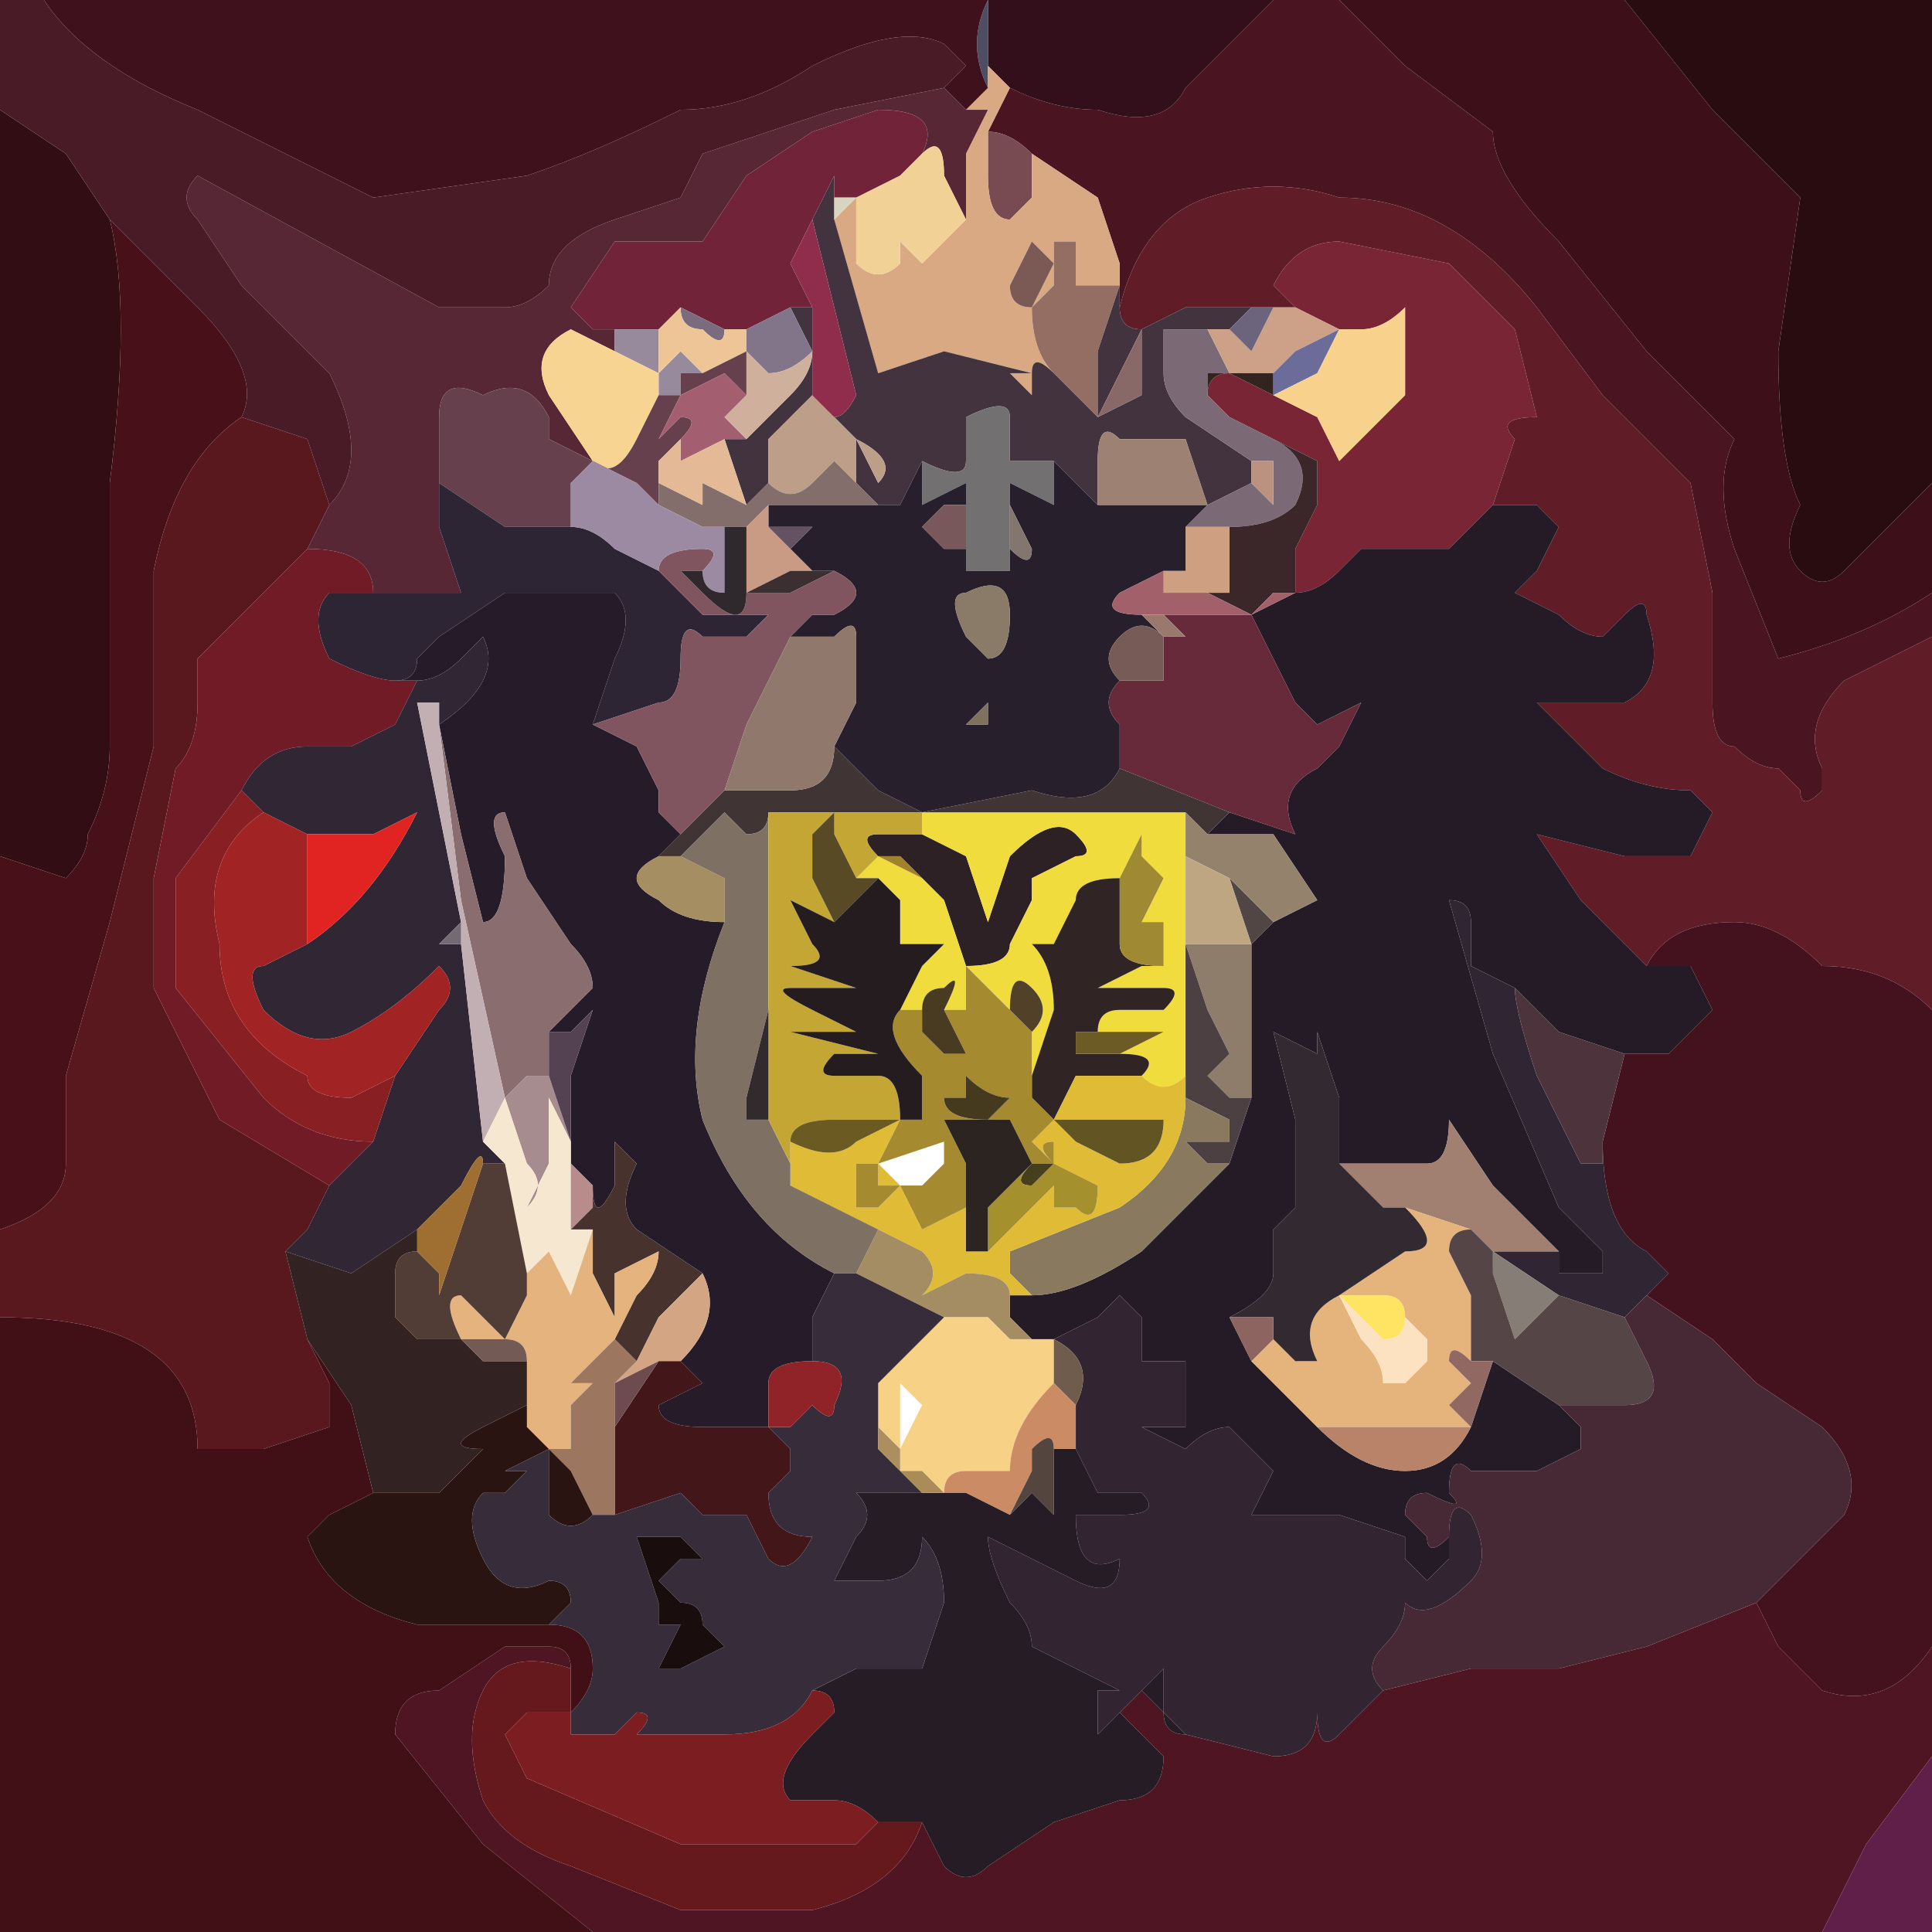 <?xml version="1.0" encoding="UTF-8" standalone="no"?>
<svg xmlns:xlink="http://www.w3.org/1999/xlink" height="4.4px" width="4.4px" xmlns="http://www.w3.org/2000/svg">
  <g transform="matrix(1.0, 0.0, 0.0, 1.0, 2.2, 2.2)">
    <path d="M2.2 -0.85 Q2.05 -0.75 1.85 -0.7 L1.75 -0.95 Q1.7 -1.1 1.75 -1.2 L1.65 -1.3 1.55 -1.4 1.35 -1.65 Q1.2 -1.8 1.2 -1.9 L1.0 -2.05 0.85 -2.2 1.5 -2.2 1.7 -1.95 1.9 -1.75 1.85 -1.4 Q1.85 -1.15 1.9 -1.05 1.85 -0.95 1.9 -0.9 1.95 -0.85 2.0 -0.9 L2.1 -1.0 2.2 -1.1 2.2 -0.85" fill="#3d0f19" fill-rule="evenodd" stroke="none"/>
    <path d="M0.85 -2.2 L1.0 -2.05 1.2 -1.9 Q1.2 -1.8 1.35 -1.65 L1.55 -1.4 1.65 -1.3 1.75 -1.2 Q1.7 -1.1 1.75 -0.95 L1.85 -0.7 Q2.05 -0.75 2.2 -0.85 L2.2 -0.75 2.0 -0.65 Q1.9 -0.55 1.95 -0.45 L1.95 -0.4 Q1.9 -0.35 1.9 -0.4 L1.85 -0.45 Q1.8 -0.45 1.75 -0.5 1.7 -0.5 1.7 -0.6 L1.7 -0.85 1.65 -1.1 1.45 -1.3 1.3 -1.5 Q1.1 -1.75 0.85 -1.75 0.7 -1.8 0.55 -1.75 0.4 -1.7 0.35 -1.5 L0.35 -1.6 0.3 -1.75 0.15 -1.85 Q0.1 -1.9 0.05 -1.9 L0.1 -2.0 Q0.2 -1.95 0.3 -1.95 0.45 -1.9 0.5 -2.0 L0.6 -2.1 0.7 -2.2 0.85 -2.2" fill="#4a1421" fill-rule="evenodd" stroke="none"/>
    <path d="M0.35 -1.5 Q0.4 -1.7 0.55 -1.75 0.7 -1.8 0.85 -1.75 1.1 -1.75 1.3 -1.5 L1.45 -1.3 1.65 -1.1 1.7 -0.85 1.7 -0.6 Q1.7 -0.5 1.75 -0.5 1.8 -0.45 1.85 -0.45 L1.9 -0.4 Q1.9 -0.35 1.95 -0.4 L1.95 -0.45 Q1.9 -0.55 2.0 -0.65 L2.2 -0.75 2.2 0.1 Q2.1 0.0 1.95 0.0 1.85 -0.1 1.75 -0.1 1.6 -0.1 1.55 0.0 L1.4 -0.15 1.3 -0.3 1.5 -0.25 1.65 -0.25 1.7 -0.35 1.65 -0.4 Q1.55 -0.4 1.45 -0.45 L1.3 -0.6 1.5 -0.6 Q1.6 -0.65 1.55 -0.8 1.55 -0.85 1.5 -0.8 L1.45 -0.75 Q1.4 -0.75 1.35 -0.8 L1.25 -0.85 1.3 -0.9 1.35 -1.0 1.3 -1.05 1.2 -1.05 1.25 -1.2 Q1.2 -1.25 1.3 -1.25 L1.25 -1.45 1.1 -1.6 0.85 -1.65 Q0.75 -1.65 0.7 -1.55 L0.75 -1.5 0.7 -1.5 0.65 -1.5 0.65 -1.5 0.5 -1.5 0.4 -1.45 Q0.35 -1.45 0.35 -1.5" fill="#601c27" fill-rule="evenodd" stroke="none"/>
    <path d="M0.75 -1.5 L0.7 -1.55 Q0.75 -1.65 0.85 -1.65 L1.1 -1.6 1.25 -1.45 1.3 -1.25 Q1.2 -1.25 1.25 -1.2 L1.2 -1.05 1.1 -0.95 0.9 -0.95 0.85 -0.9 Q0.8 -0.85 0.75 -0.85 0.75 -0.9 0.75 -0.95 L0.8 -1.05 0.8 -1.15 0.7 -1.2 0.6 -1.25 0.55 -1.3 Q0.55 -1.35 0.6 -1.35 0.7 -1.3 0.7 -1.3 L0.8 -1.25 0.85 -1.15 1.0 -1.3 1.0 -1.5 Q0.95 -1.45 0.9 -1.45 L0.85 -1.45 0.75 -1.5" fill="#792535" fill-rule="evenodd" stroke="none"/>
    <path d="M2.2 -1.1 L2.1 -1.0 2.0 -0.9 Q1.95 -0.85 1.9 -0.9 1.85 -0.95 1.9 -1.05 1.85 -1.15 1.85 -1.4 L1.9 -1.75 1.7 -1.95 1.5 -2.2 2.2 -2.2 2.2 -1.1" fill="#290c10" fill-rule="evenodd" stroke="none"/>
    <path d="M0.7 -2.2 L0.6 -2.1 0.5 -2.0 Q0.45 -1.9 0.3 -1.95 0.2 -1.95 0.1 -2.0 L0.05 -2.05 0.05 -2.2 0.7 -2.2" fill="#320f1b" fill-rule="evenodd" stroke="none"/>
    <path d="M0.05 -2.2 L0.05 -2.2 0.05 -2.05 0.05 -2.0 Q0.0 -2.1 0.05 -2.2" fill="#4d4e64" fill-rule="evenodd" stroke="none"/>
    <path d="M0.05 -1.9 Q0.1 -1.9 0.15 -1.85 L0.15 -1.75 0.1 -1.7 Q0.05 -1.7 0.05 -1.8 L0.05 -1.9" fill="#784b53" fill-rule="evenodd" stroke="none"/>
    <path d="M0.1 -2.0 L0.05 -1.9 0.05 -1.8 Q0.05 -1.7 0.1 -1.7 L0.15 -1.75 0.15 -1.85 0.3 -1.75 0.35 -1.6 0.35 -1.55 0.25 -1.55 0.25 -1.65 0.2 -1.65 0.2 -1.55 0.15 -1.5 Q0.15 -1.4 0.2 -1.35 0.15 -1.4 0.15 -1.35 L0.15 -1.3 0.1 -1.35 0.15 -1.35 -0.05 -1.4 -0.2 -1.35 -0.3 -1.7 -0.25 -1.75 -0.25 -1.6 Q-0.2 -1.55 -0.15 -1.6 L-0.15 -1.65 -0.1 -1.6 0.0 -1.7 0.0 -1.85 0.05 -1.95 0.0 -1.95 0.05 -2.0 0.05 -2.05 0.1 -2.0 M0.2 -1.6 L0.15 -1.65 0.1 -1.55 Q0.1 -1.5 0.15 -1.5 L0.2 -1.6" fill="#d9a984" fill-rule="evenodd" stroke="none"/>
    <path d="M0.0 -1.95 L0.05 -1.95 0.0 -1.85 0.0 -1.7 -0.05 -1.8 Q-0.05 -1.9 -0.1 -1.85 -0.05 -1.95 -0.2 -1.95 L-0.35 -1.9 -0.5 -1.8 -0.6 -1.65 -0.8 -1.65 -0.9 -1.5 -0.85 -1.45 -0.8 -1.45 -0.8 -1.4 -0.9 -1.45 Q-1.0 -1.4 -0.95 -1.3 L-0.85 -1.15 -0.95 -1.2 -0.95 -1.25 Q-1.0 -1.35 -1.1 -1.3 -1.2 -1.35 -1.2 -1.25 L-1.2 -1.1 -1.2 -1.0 -1.15 -0.85 -1.35 -0.85 Q-1.35 -0.95 -1.5 -0.95 L-1.45 -1.05 Q-1.35 -1.15 -1.45 -1.35 L-1.65 -1.55 -1.75 -1.7 Q-1.8 -1.75 -1.75 -1.8 L-1.2 -1.5 -1.05 -1.5 Q-1.0 -1.5 -0.95 -1.55 -0.95 -1.65 -0.8 -1.7 L-0.65 -1.75 -0.6 -1.85 -0.45 -1.9 -0.3 -1.95 -0.05 -2.0 0.0 -1.95" fill="#572735" fill-rule="evenodd" stroke="none"/>
    <path d="M0.05 -2.0 L0.0 -1.95 -0.05 -2.0 0.0 -2.05 -0.05 -2.1 Q-0.15 -2.15 -0.35 -2.05 -0.5 -1.95 -0.65 -1.95 -0.85 -1.85 -1.0 -1.8 L-1.35 -1.75 -1.75 -1.95 Q-2.0 -2.05 -2.1 -2.2 L0.05 -2.2 Q0.0 -2.1 0.05 -2.0" fill="#3e111c" fill-rule="evenodd" stroke="none"/>
    <path d="M0.2 -1.6 L0.15 -1.5 Q0.1 -1.5 0.1 -1.55 L0.15 -1.65 0.2 -1.6" fill="#7b5a56" fill-rule="evenodd" stroke="none"/>
    <path d="M0.2 -1.35 Q0.15 -1.4 0.15 -1.5 L0.2 -1.55 0.2 -1.65 0.25 -1.65 0.25 -1.55 0.35 -1.55 0.3 -1.4 0.3 -1.25 0.25 -1.3 0.2 -1.35 0.2 -1.35" fill="#956e63" fill-rule="evenodd" stroke="none"/>
    <path d="M0.35 -1.6 L0.35 -1.5 Q0.35 -1.45 0.4 -1.45 L0.5 -1.5 0.65 -1.5 0.6 -1.45 0.55 -1.45 0.45 -1.45 0.45 -1.35 Q0.45 -1.3 0.5 -1.25 L0.65 -1.15 0.65 -1.1 0.55 -1.05 0.5 -1.2 0.35 -1.2 Q0.3 -1.25 0.3 -1.15 L0.3 -1.05 0.25 -1.1 0.2 -1.15 0.1 -1.15 0.1 -1.25 Q0.1 -1.3 0.0 -1.25 L0.0 -1.15 Q0.0 -1.1 -0.1 -1.15 L-0.15 -1.05 -0.2 -1.05 -0.25 -1.1 -0.25 -1.2 -0.2 -1.1 Q-0.15 -1.15 -0.25 -1.2 L-0.3 -1.25 -0.35 -1.3 -0.45 -1.2 -0.45 -1.1 -0.5 -1.05 -0.55 -1.2 -0.5 -1.2 -0.4 -1.3 Q-0.35 -1.35 -0.35 -1.4 L-0.35 -1.3 Q-0.3 -1.2 -0.25 -1.3 L-0.3 -1.5 -0.35 -1.7 -0.3 -1.8 -0.3 -1.75 -0.3 -1.7 -0.2 -1.35 -0.05 -1.4 0.15 -1.35 0.1 -1.35 0.15 -1.3 0.15 -1.35 Q0.15 -1.4 0.2 -1.35 L0.2 -1.35 0.25 -1.3 0.3 -1.25 0.3 -1.4 0.35 -1.55 0.35 -1.6 M0.4 -1.45 L0.35 -1.35 0.3 -1.25 0.4 -1.3 0.4 -1.45 M-0.35 -1.4 L-0.4 -1.5 -0.35 -1.5 -0.35 -1.4" fill="#42333e" fill-rule="evenodd" stroke="none"/>
    <path d="M-0.1 -1.15 Q0.0 -1.1 0.0 -1.15 L0.0 -1.25 Q0.1 -1.3 0.1 -1.25 L0.1 -1.15 0.2 -1.15 0.2 -1.05 0.1 -1.1 0.1 -0.9 0.05 -0.9 0.0 -0.9 0.0 -0.95 0.0 -1.0 0.0 -1.1 -0.1 -1.05 -0.1 -1.15" fill="#737071" fill-rule="evenodd" stroke="none"/>
    <path d="M0.4 -1.45 L0.4 -1.3 0.3 -1.25 0.35 -1.35 0.4 -1.45" fill="#896968" fill-rule="evenodd" stroke="none"/>
    <path d="M0.55 -1.3 L0.6 -1.25 0.7 -1.2 Q0.8 -1.15 0.75 -1.05 0.7 -1.0 0.6 -1.0 L0.5 -1.0 0.55 -1.05 0.65 -1.1 0.7 -1.05 0.7 -1.15 0.65 -1.15 0.5 -1.25 Q0.45 -1.3 0.45 -1.35 L0.45 -1.45 0.55 -1.45 0.6 -1.35 0.55 -1.35 Q0.55 -1.3 0.55 -1.3" fill="#7b6a76" fill-rule="evenodd" stroke="none"/>
    <path d="M0.75 -1.5 L0.85 -1.45 0.75 -1.4 0.7 -1.35 0.7 -1.3 0.7 -1.35 0.6 -1.35 0.55 -1.45 0.6 -1.45 0.65 -1.4 0.7 -1.5 0.75 -1.5" fill="#cda187" fill-rule="evenodd" stroke="none"/>
    <path d="M0.6 -1.45 L0.65 -1.5 0.65 -1.5 0.7 -1.5 0.65 -1.4 0.6 -1.45" fill="#6c647c" fill-rule="evenodd" stroke="none"/>
    <path d="M0.7 -1.3 Q0.7 -1.3 0.6 -1.35 0.55 -1.35 0.55 -1.3 0.55 -1.3 0.55 -1.35 L0.6 -1.35 0.7 -1.35 0.7 -1.3" fill="#33241f" fill-rule="evenodd" stroke="none"/>
    <path d="M0.7 -1.3 L0.7 -1.35 0.75 -1.4 0.85 -1.45 0.8 -1.35 0.7 -1.3" fill="#6c6c9a" fill-rule="evenodd" stroke="none"/>
    <path d="M0.85 -1.45 L0.9 -1.45 Q0.95 -1.45 1.0 -1.5 L1.0 -1.3 0.85 -1.15 0.8 -1.25 0.7 -1.3 0.7 -1.35 0.7 -1.3 0.8 -1.35 0.85 -1.45" fill="#f8d18d" fill-rule="evenodd" stroke="none"/>
    <path d="M0.7 -1.2 L0.8 -1.15 0.8 -1.05 0.75 -0.95 Q0.75 -0.9 0.75 -0.85 L0.7 -0.85 0.65 -0.8 0.55 -0.85 0.45 -0.85 0.6 -0.85 0.6 -1.0 Q0.7 -1.0 0.75 -1.05 0.8 -1.15 0.7 -1.2" fill="#3b272a" fill-rule="evenodd" stroke="none"/>
    <path d="M0.65 -1.1 L0.65 -1.15 0.7 -1.15 0.7 -1.05 0.65 -1.1" fill="#bb927f" fill-rule="evenodd" stroke="none"/>
    <path d="M0.5 -1.0 L0.6 -1.0 0.6 -0.85 0.45 -0.85 0.45 -0.9 Q0.45 -0.9 0.5 -0.9 L0.5 -1.0" fill="#cf9f82" fill-rule="evenodd" stroke="none"/>
    <path d="M-0.1 -1.15 L-0.1 -1.05 0.0 -1.1 0.0 -1.0 0.0 -1.05 -0.05 -1.05 -0.1 -1.0 -0.05 -0.95 0.0 -0.95 0.0 -0.95 0.0 -0.9 0.05 -0.9 0.1 -0.9 0.1 -1.1 0.2 -1.05 0.2 -1.15 0.25 -1.1 0.3 -1.05 0.55 -1.05 0.5 -1.0 0.5 -0.9 Q0.45 -0.9 0.45 -0.9 L0.35 -0.85 Q0.3 -0.8 0.4 -0.8 L0.45 -0.75 0.5 -0.75 0.5 -0.75 0.45 -0.75 Q0.4 -0.8 0.35 -0.75 0.3 -0.7 0.35 -0.65 0.3 -0.6 0.35 -0.55 L0.35 -0.45 Q0.3 -0.35 0.15 -0.4 L-0.1 -0.35 -0.2 -0.4 -0.3 -0.5 -0.25 -0.6 -0.25 -0.75 Q-0.25 -0.8 -0.3 -0.75 L-0.4 -0.75 -0.35 -0.8 -0.3 -0.8 Q-0.2 -0.85 -0.3 -0.9 L-0.35 -0.9 -0.4 -0.95 -0.35 -1.0 -0.45 -1.0 -0.45 -1.05 -0.3 -1.05 -0.15 -1.05 -0.1 -1.15 M0.1 -0.95 Q0.15 -0.9 0.15 -0.95 L0.1 -1.05 0.1 -0.95 M0.1 -0.8 Q0.1 -0.9 0.0 -0.85 -0.05 -0.85 0.0 -0.75 L0.05 -0.7 Q0.1 -0.7 0.1 -0.8 M0.05 -0.6 L0.0 -0.55 0.05 -0.55 0.05 -0.6" fill="#271f2b" fill-rule="evenodd" stroke="none"/>
    <path d="M0.3 -1.05 L0.3 -1.15 Q0.3 -1.25 0.35 -1.2 L0.5 -1.2 0.55 -1.05 0.3 -1.05" fill="#9d8274" fill-rule="evenodd" stroke="none"/>
    <path d="M0.75 -0.85 Q0.8 -0.85 0.85 -0.9 L0.9 -0.95 1.1 -0.95 1.2 -1.05 1.3 -1.05 1.35 -1.0 1.3 -0.9 1.25 -0.85 1.35 -0.8 Q1.4 -0.75 1.45 -0.75 L1.5 -0.8 Q1.55 -0.85 1.55 -0.8 1.6 -0.65 1.5 -0.6 L1.3 -0.6 1.45 -0.45 Q1.55 -0.4 1.65 -0.4 L1.7 -0.35 1.65 -0.25 1.5 -0.25 1.3 -0.3 1.4 -0.15 1.55 0.0 1.65 0.0 1.7 0.1 1.6 0.2 1.5 0.2 1.35 0.15 1.25 0.05 1.15 0.0 1.15 -0.1 Q1.15 -0.15 1.1 -0.15 L1.2 0.2 1.35 0.55 1.45 0.65 1.45 0.7 1.35 0.7 1.35 0.65 1.2 0.5 1.1 0.35 Q1.1 0.45 1.05 0.45 L0.85 0.45 0.85 0.3 0.8 0.15 Q0.8 0.2 0.8 0.2 L0.7 0.15 0.75 0.35 0.75 0.55 0.7 0.6 0.7 0.7 Q0.7 0.75 0.6 0.8 L0.65 0.9 0.75 1.0 0.8 1.05 Q0.9 1.15 1.0 1.15 1.1 1.15 1.15 1.05 L1.2 0.9 1.35 1.0 1.4 1.05 1.4 1.1 1.3 1.15 1.25 1.15 1.15 1.15 Q1.1 1.1 1.1 1.2 1.15 1.25 1.05 1.2 1.0 1.2 1.0 1.25 L1.05 1.3 Q1.05 1.35 1.1 1.3 L1.1 1.35 1.05 1.4 1.0 1.35 Q1.0 1.35 1.0 1.3 L0.85 1.25 0.65 1.25 0.7 1.15 0.65 1.1 0.6 1.05 Q0.55 1.05 0.5 1.1 L0.4 1.05 0.5 1.05 Q0.5 1.0 0.5 0.9 L0.45 0.9 0.4 0.9 0.4 0.8 0.35 0.75 Q0.35 0.75 0.3 0.8 L0.2 0.85 0.15 0.85 0.1 0.8 0.1 0.75 0.15 0.75 Q0.25 0.75 0.4 0.65 L0.6 0.45 0.65 0.3 0.65 -0.05 0.7 -0.1 0.8 -0.15 0.7 -0.3 0.55 -0.3 0.6 -0.35 0.75 -0.3 Q0.7 -0.4 0.8 -0.45 L0.85 -0.5 0.9 -0.6 0.8 -0.55 0.75 -0.6 0.7 -0.7 0.65 -0.8 0.75 -0.85" fill="#241b27" fill-rule="evenodd" stroke="none"/>
    <path d="M0.65 -0.8 L0.7 -0.7 0.75 -0.6 0.8 -0.55 0.9 -0.6 0.85 -0.5 0.8 -0.45 Q0.7 -0.4 0.75 -0.3 L0.6 -0.35 0.35 -0.45 0.35 -0.55 Q0.3 -0.6 0.35 -0.65 L0.45 -0.65 0.45 -0.75 0.5 -0.75 0.5 -0.75 0.45 -0.8 0.4 -0.8 0.55 -0.8 0.65 -0.8" fill="#662a3b" fill-rule="evenodd" stroke="none"/>
    <path d="M0.45 -0.9 L0.45 -0.85 0.55 -0.85 0.65 -0.8 0.7 -0.85 0.75 -0.85 0.65 -0.8 0.55 -0.8 0.4 -0.8 Q0.3 -0.8 0.35 -0.85 L0.45 -0.9" fill="#a2606b" fill-rule="evenodd" stroke="none"/>
    <path d="M0.1 -0.95 L0.1 -1.05 0.15 -0.95 Q0.15 -0.9 0.1 -0.95" fill="#83766e" fill-rule="evenodd" stroke="none"/>
    <path d="M0.0 -1.0 L0.0 -0.95 0.0 -0.95 -0.05 -0.95 -0.1 -1.0 -0.05 -1.05 0.0 -1.05 0.0 -1.0" fill="#78585b" fill-rule="evenodd" stroke="none"/>
    <path d="M0.1 -0.8 Q0.1 -0.7 0.05 -0.7 L0.0 -0.75 Q-0.05 -0.85 0.0 -0.85 0.1 -0.9 0.1 -0.8" fill="#8a7b69" fill-rule="evenodd" stroke="none"/>
    <path d="M0.4 -0.8 L0.45 -0.8 0.5 -0.75 0.45 -0.75 0.4 -0.8" fill="#9a786e" fill-rule="evenodd" stroke="none"/>
    <path d="M0.35 -0.65 Q0.3 -0.7 0.35 -0.75 0.4 -0.8 0.45 -0.75 L0.45 -0.65 0.35 -0.65" fill="#765b56" fill-rule="evenodd" stroke="none"/>
    <path d="M0.05 -0.6 L0.05 -0.55 0.0 -0.55 0.05 -0.6" fill="#80715f" fill-rule="evenodd" stroke="none"/>
    <path d="M-0.1 -0.3 L0.0 -0.25 0.05 -0.1 0.1 -0.25 Q0.2 -0.35 0.25 -0.3 0.3 -0.25 0.25 -0.25 L0.15 -0.2 0.15 -0.15 0.1 -0.05 Q0.1 0.0 0.0 0.0 L-0.05 -0.15 -0.1 -0.2 -0.15 -0.25 -0.2 -0.25 Q-0.25 -0.3 -0.2 -0.3 L-0.1 -0.3 M-0.2 -0.25 L-0.2 -0.25" fill="#2e2125" fill-rule="evenodd" stroke="none"/>
    <path d="M0.35 -0.2 Q0.25 -0.2 0.25 -0.15 L0.2 -0.05 0.15 -0.05 0.15 -0.05 Q0.2 0.0 0.2 0.1 L0.15 0.25 Q0.15 0.2 0.15 0.15 0.2 0.1 0.15 0.05 0.1 0.0 0.1 0.1 L0.05 0.05 0.0 0.0 0.0 0.1 -0.05 0.1 Q0.0 0.0 -0.05 0.05 -0.1 0.05 -0.1 0.1 L-0.15 0.1 -0.1 0.0 -0.05 -0.05 -0.15 -0.05 -0.15 -0.15 -0.2 -0.2 -0.25 -0.2 -0.2 -0.25 -0.2 -0.25 -0.1 -0.2 -0.05 -0.15 0.0 0.0 Q0.1 0.0 0.1 -0.05 L0.15 -0.15 0.15 -0.2 0.25 -0.25 Q0.3 -0.25 0.25 -0.3 0.2 -0.35 0.1 -0.25 L0.05 -0.1 0.0 -0.25 -0.1 -0.3 -0.1 -0.35 0.2 -0.35 0.5 -0.35 0.5 -0.25 0.5 -0.05 0.5 0.15 0.5 0.2 0.5 0.25 Q0.45 0.3 0.4 0.25 0.45 0.2 0.35 0.2 L0.25 0.2 0.35 0.2 0.45 0.15 0.3 0.15 Q0.3 0.1 0.35 0.1 L0.45 0.1 Q0.5 0.05 0.45 0.05 L0.3 0.05 0.4 0.0 0.45 0.0 0.45 -0.1 0.4 -0.1 0.45 -0.2 0.4 -0.25 0.4 -0.3 0.35 -0.2" fill="#f1dc3d" fill-rule="evenodd" stroke="none"/>
    <path d="M0.15 0.25 L0.2 0.1 Q0.2 0.0 0.15 -0.05 L0.15 -0.05 0.2 -0.05 0.25 -0.15 Q0.25 -0.2 0.35 -0.2 L0.35 -0.05 Q0.35 0.0 0.45 0.0 L0.4 0.0 0.3 0.05 0.45 0.05 Q0.5 0.05 0.45 0.1 L0.35 0.1 Q0.3 0.1 0.3 0.15 L0.25 0.15 0.25 0.2 0.35 0.2 Q0.45 0.2 0.4 0.25 L0.25 0.25 0.2 0.35 0.15 0.3 0.15 0.25" fill="#312425" fill-rule="evenodd" stroke="none"/>
    <path d="M0.45 0.0 Q0.35 0.0 0.35 -0.05 L0.35 -0.2 0.4 -0.3 0.4 -0.25 0.45 -0.2 0.4 -0.1 0.45 -0.1 0.45 0.0" fill="#9f8932" fill-rule="evenodd" stroke="none"/>
    <path d="M0.6 -0.35 L0.55 -0.3 0.5 -0.35 0.2 -0.35 -0.1 -0.35 0.15 -0.4 Q0.3 -0.35 0.35 -0.45 L0.6 -0.35 M-0.3 -0.5 L-0.2 -0.4 -0.1 -0.35 -0.3 -0.35 -0.45 -0.35 Q-0.45 -0.3 -0.5 -0.3 L-0.55 -0.35 -0.65 -0.25 -0.7 -0.25 -0.65 -0.3 -0.55 -0.4 -0.4 -0.4 Q-0.3 -0.4 -0.3 -0.5" fill="#403435" fill-rule="evenodd" stroke="none"/>
    <path d="M0.7 -0.1 L0.65 -0.05 0.6 -0.2 0.65 -0.15 Q0.7 -0.1 0.7 -0.1 M0.65 -0.05 L0.65 -0.05" fill="#524645" fill-rule="evenodd" stroke="none"/>
    <path d="M0.65 -0.05 L0.65 0.3 0.6 0.3 0.55 0.25 0.6 0.2 0.55 0.1 0.5 -0.05 0.6 -0.05 Q0.65 -0.05 0.65 -0.05 L0.65 -0.05" fill="#8e7d6a" fill-rule="evenodd" stroke="none"/>
    <path d="M0.55 -0.3 L0.7 -0.3 0.8 -0.15 0.7 -0.1 Q0.7 -0.1 0.65 -0.15 L0.6 -0.2 0.5 -0.25 0.5 -0.35 0.55 -0.3" fill="#94826c" fill-rule="evenodd" stroke="none"/>
    <path d="M0.5 -0.25 L0.6 -0.2 0.65 -0.05 Q0.65 -0.05 0.6 -0.05 L0.5 -0.05 0.5 -0.25 M0.5 -0.05 L0.5 -0.05" fill="#bda681" fill-rule="evenodd" stroke="none"/>
    <path d="M0.65 0.3 L0.6 0.45 0.55 0.45 0.5 0.4 0.55 0.4 0.6 0.4 0.6 0.35 0.5 0.3 0.5 0.15 0.5 -0.05 0.5 -0.05 0.55 0.1 0.6 0.2 0.55 0.25 0.6 0.3 0.65 0.3" fill="#4c4043" fill-rule="evenodd" stroke="none"/>
    <path d="M1.35 0.65 L1.35 0.7 1.45 0.7 1.45 0.65 1.35 0.55 1.2 0.2 1.1 -0.15 Q1.15 -0.15 1.15 -0.1 L1.15 0.0 1.25 0.05 Q1.25 0.1 1.3 0.25 L1.4 0.45 1.45 0.45 1.45 0.4 Q1.45 0.6 1.55 0.65 L1.6 0.7 1.55 0.75 1.5 0.8 1.35 0.75 1.2 0.65 1.35 0.65" fill="#302633" fill-rule="evenodd" stroke="none"/>
    <path d="M1.55 0.0 Q1.6 -0.1 1.75 -0.1 1.85 -0.1 1.95 0.0 2.1 0.0 2.2 0.1 L2.2 1.55 Q2.1 1.7 1.95 1.65 L1.85 1.55 1.8 1.45 2.0 1.25 Q2.05 1.15 1.95 1.05 L1.8 0.95 1.7 0.85 1.55 0.75 1.6 0.7 1.55 0.65 Q1.45 0.6 1.45 0.4 L1.5 0.2 1.6 0.2 1.7 0.1 1.65 0.0 1.55 0.0" fill="#43121e" fill-rule="evenodd" stroke="none"/>
    <path d="M2.2 1.8 L2.05 2.0 1.95 2.2 -0.85 2.2 -1.1 2.0 -1.3 1.75 Q-1.3 1.65 -1.2 1.65 L-1.05 1.55 -0.95 1.55 Q-0.9 1.55 -0.9 1.6 -1.05 1.55 -1.1 1.65 -1.15 1.75 -1.1 1.9 -1.05 2.0 -0.9 2.05 L-0.65 2.15 -0.35 2.15 Q-0.15 2.1 -0.1 1.95 L-0.05 2.05 Q0.0 2.1 0.05 2.05 L0.2 1.95 0.35 1.9 Q0.45 1.9 0.45 1.8 L0.35 1.7 0.4 1.65 0.45 1.7 Q0.45 1.75 0.5 1.75 L0.7 1.8 Q0.8 1.8 0.8 1.7 0.8 1.8 0.85 1.75 L0.95 1.65 1.15 1.6 1.35 1.6 1.55 1.55 1.8 1.45 1.85 1.55 1.95 1.65 Q2.1 1.7 2.2 1.55 L2.2 1.8" fill="#501523" fill-rule="evenodd" stroke="none"/>
    <path d="M1.95 2.2 L2.05 2.0 2.2 1.8 2.2 2.2 1.95 2.2" fill="#601f49" fill-rule="evenodd" stroke="none"/>
    <path d="M1.25 0.05 L1.35 0.15 1.5 0.2 1.45 0.4 1.45 0.45 1.4 0.45 1.3 0.25 Q1.25 0.1 1.25 0.05" fill="#4d333c" fill-rule="evenodd" stroke="none"/>
    <path d="M0.85 0.45 L1.05 0.45 Q1.1 0.45 1.1 0.35 L1.2 0.5 1.35 0.65 1.2 0.65 1.15 0.6 1.0 0.55 0.95 0.55 0.85 0.45" fill="#a28071" fill-rule="evenodd" stroke="none"/>
    <path d="M0.8 1.05 L0.75 1.0 0.65 0.9 0.7 0.85 0.75 0.9 0.8 0.9 Q0.75 0.8 0.85 0.75 L0.9 0.85 Q0.95 0.9 0.95 0.95 L1.0 0.95 1.05 0.9 1.05 0.85 1.0 0.8 Q1.0 0.75 0.95 0.75 L0.85 0.75 1.0 0.65 Q1.1 0.65 1.0 0.55 L1.15 0.6 Q1.1 0.6 1.1 0.65 L1.15 0.75 1.15 0.9 Q1.1 0.85 1.1 0.9 L1.15 0.95 1.1 1.0 1.15 1.05 1.0 1.05 0.8 1.05" fill="#e5b37c" fill-rule="evenodd" stroke="none"/>
    <path d="M1.35 0.75 L1.3 0.8 1.25 0.85 1.2 0.7 1.2 0.65 1.35 0.75" fill="#867e76" fill-rule="evenodd" stroke="none"/>
    <path d="M1.35 1.0 L1.2 0.9 1.15 0.9 1.15 0.75 1.1 0.65 Q1.1 0.6 1.15 0.6 L1.2 0.65 1.2 0.7 1.25 0.85 1.3 0.8 1.35 0.75 1.5 0.8 1.55 0.9 Q1.6 1.0 1.5 1.0 L1.45 1.0 1.35 1.0" fill="#554547" fill-rule="evenodd" stroke="none"/>
    <path d="M1.0 0.8 L1.05 0.85 1.05 0.9 1.0 0.95 0.95 0.95 Q0.95 0.9 0.9 0.85 L0.85 0.75 0.95 0.85 Q1.0 0.85 1.0 0.8" fill="#fde2c1" fill-rule="evenodd" stroke="none"/>
    <path d="M1.2 0.9 L1.15 1.05 1.1 1.0 1.15 0.95 1.1 0.9 Q1.1 0.85 1.15 0.9 L1.2 0.9" fill="#916962" fill-rule="evenodd" stroke="none"/>
    <path d="M1.1 1.3 Q1.05 1.35 1.05 1.3 L1.0 1.25 Q1.0 1.2 1.05 1.2 1.15 1.25 1.1 1.2 1.1 1.1 1.15 1.15 L1.25 1.15 1.3 1.15 1.4 1.1 1.4 1.05 1.35 1.0 1.45 1.0 1.5 1.0 Q1.6 1.0 1.55 0.9 L1.5 0.8 1.55 0.75 1.7 0.85 1.8 0.95 1.95 1.05 Q2.05 1.15 2.0 1.25 L1.8 1.45 1.55 1.55 1.35 1.6 1.15 1.6 0.95 1.65 Q0.9 1.6 0.95 1.55 1.0 1.5 1.0 1.45 1.05 1.5 1.15 1.4 1.2 1.35 1.15 1.25 1.1 1.2 1.1 1.3" fill="#472835" fill-rule="evenodd" stroke="none"/>
    <path d="M0.6 0.8 Q0.7 0.75 0.7 0.7 L0.7 0.6 0.75 0.55 0.75 0.35 0.7 0.15 0.8 0.2 Q0.8 0.2 0.8 0.15 L0.85 0.3 0.85 0.45 0.95 0.55 1.0 0.55 Q1.1 0.65 1.0 0.65 L0.85 0.75 Q0.75 0.8 0.8 0.9 L0.75 0.9 0.7 0.85 0.7 0.8 0.6 0.8" fill="#322931" fill-rule="evenodd" stroke="none"/>
    <path d="M0.6 0.45 L0.4 0.65 Q0.25 0.75 0.15 0.75 L0.1 0.7 0.1 0.65 0.35 0.55 Q0.5 0.45 0.5 0.3 L0.6 0.35 0.6 0.4 0.55 0.4 0.5 0.4 0.55 0.45 0.6 0.45" fill="#89795e" fill-rule="evenodd" stroke="none"/>
    <path d="M0.25 0.2 L0.25 0.15 0.3 0.15 0.45 0.15 0.35 0.2 0.25 0.2" fill="#6d5b26" fill-rule="evenodd" stroke="none"/>
    <path d="M0.15 0.75 L0.1 0.75 Q0.1 0.7 0.0 0.7 L-0.1 0.75 Q-0.05 0.7 -0.1 0.65 L-0.2 0.6 -0.4 0.5 -0.4 0.4 Q-0.3 0.45 -0.25 0.4 L-0.15 0.35 -0.2 0.45 Q-0.2 0.45 -0.25 0.45 L-0.25 0.55 -0.2 0.55 -0.15 0.5 -0.2 0.5 -0.2 0.45 -0.15 0.5 -0.15 0.5 -0.1 0.6 0.0 0.55 0.0 0.65 0.05 0.65 0.1 0.6 0.2 0.5 Q0.2 0.5 0.2 0.55 L0.25 0.55 Q0.3 0.6 0.3 0.5 L0.2 0.45 0.2 0.4 Q0.15 0.4 0.2 0.45 L0.15 0.4 0.2 0.35 0.25 0.4 0.35 0.45 Q0.45 0.45 0.45 0.35 L0.35 0.35 0.2 0.35 0.25 0.25 0.4 0.25 Q0.45 0.3 0.5 0.25 L0.5 0.2 0.5 0.15 0.5 0.3 Q0.5 0.45 0.35 0.55 L0.1 0.65 0.1 0.7 0.15 0.75" fill="#dfbb36" fill-rule="evenodd" stroke="none"/>
    <path d="M0.15 0.25 L0.15 0.3 0.2 0.35 0.15 0.4 0.2 0.45 Q0.15 0.4 0.2 0.4 L0.2 0.45 0.15 0.45 0.1 0.35 -0.05 0.35 0.0 0.45 0.0 0.55 -0.1 0.6 -0.15 0.5 -0.1 0.5 -0.05 0.45 -0.05 0.4 -0.2 0.45 -0.15 0.35 -0.1 0.35 -0.1 0.25 Q-0.2 0.15 -0.15 0.1 L-0.1 0.1 -0.1 0.15 -0.05 0.2 0.0 0.2 -0.05 0.1 0.0 0.1 0.0 0.0 0.05 0.05 0.1 0.1 0.15 0.15 Q0.15 0.2 0.15 0.25 M0.1 0.3 Q0.05 0.3 0.0 0.25 L0.0 0.3 -0.05 0.3 Q-0.05 0.35 0.05 0.35 L0.1 0.3 M-0.15 0.5 L-0.2 0.45 -0.2 0.5 -0.15 0.5 -0.2 0.55 -0.25 0.55 -0.25 0.45 Q-0.2 0.45 -0.2 0.45 L-0.15 0.5" fill="#a68a2f" fill-rule="evenodd" stroke="none"/>
    <path d="M0.1 0.3 L0.05 0.35 Q-0.05 0.35 -0.05 0.3 L0.0 0.3 0.0 0.25 Q0.05 0.3 0.1 0.3" fill="#463a1e" fill-rule="evenodd" stroke="none"/>
    <path d="M0.15 0.15 L0.1 0.1 Q0.1 0.0 0.15 0.05 0.2 0.1 0.15 0.15" fill="#504128" fill-rule="evenodd" stroke="none"/>
    <path d="M0.2 0.35 L0.35 0.35 0.45 0.35 Q0.45 0.45 0.35 0.45 L0.25 0.4 0.2 0.35" fill="#625423" fill-rule="evenodd" stroke="none"/>
    <path d="M0.15 0.45 L0.2 0.45 0.15 0.5 Q0.1 0.5 0.15 0.45" fill="#473e1e" fill-rule="evenodd" stroke="none"/>
    <path d="M0.2 0.45 L0.3 0.5 Q0.3 0.6 0.25 0.55 L0.2 0.55 Q0.2 0.5 0.2 0.5 L0.1 0.6 0.05 0.65 Q0.05 0.55 0.05 0.55 L0.15 0.45 Q0.1 0.5 0.15 0.5 L0.2 0.45" fill="#a4902d" fill-rule="evenodd" stroke="none"/>
    <path d="M0.0 0.55 L0.0 0.45 -0.05 0.35 0.1 0.35 0.15 0.45 0.05 0.55 Q0.05 0.55 0.05 0.65 L0.0 0.65 0.0 0.55" fill="#2b2421" fill-rule="evenodd" stroke="none"/>
    <path d="M0.2 0.85 L0.3 0.8 Q0.35 0.75 0.35 0.75 L0.4 0.8 0.4 0.9 0.45 0.9 0.5 0.9 Q0.5 1.0 0.5 1.05 L0.4 1.05 0.5 1.1 Q0.55 1.05 0.6 1.05 L0.65 1.1 0.7 1.15 0.65 1.25 0.85 1.25 1.0 1.3 Q1.0 1.35 1.0 1.35 L1.05 1.4 1.1 1.35 1.1 1.3 Q1.1 1.2 1.15 1.25 1.2 1.35 1.15 1.4 1.05 1.5 1.0 1.45 1.0 1.5 0.95 1.55 0.9 1.6 0.95 1.65 L0.85 1.75 Q0.8 1.8 0.8 1.7 0.8 1.8 0.7 1.8 L0.5 1.75 0.45 1.7 0.45 1.6 0.3 1.75 0.3 1.65 0.35 1.65 0.15 1.55 Q0.15 1.5 0.1 1.45 0.05 1.35 0.05 1.3 L0.25 1.4 Q0.35 1.45 0.35 1.35 0.25 1.4 0.25 1.25 L0.35 1.25 Q0.45 1.25 0.4 1.2 L0.3 1.2 0.25 1.1 0.25 1.0 Q0.3 0.9 0.2 0.85" fill="#322531" fill-rule="evenodd" stroke="none"/>
    <path d="M0.1 0.75 L0.1 0.8 0.15 0.85 0.1 0.85 0.05 0.8 0.0 0.8 -0.05 0.8 -0.25 0.7 -0.2 0.6 -0.1 0.65 Q-0.05 0.7 -0.1 0.75 L0.0 0.7 Q0.1 0.7 0.1 0.75" fill="#a58d63" fill-rule="evenodd" stroke="none"/>
    <path d="M0.15 0.85 L0.2 0.85 0.2 0.95 Q0.1 1.05 0.1 1.15 L0.0 1.15 Q-0.05 1.15 -0.05 1.2 L-0.1 1.15 -0.15 1.15 -0.15 1.1 -0.2 1.05 -0.2 0.95 -0.15 0.9 -0.1 0.85 -0.05 0.8 0.0 0.8 0.05 0.8 0.1 0.85 0.15 0.85 M-0.15 0.95 L-0.15 1.1 -0.1 1.0 -0.15 0.95 Q-0.15 0.9 -0.15 0.95" fill="#f7d186" fill-rule="evenodd" stroke="none"/>
    <path d="M0.25 1.0 L0.2 0.95 0.2 0.85 Q0.3 0.9 0.25 1.0" fill="#6f5c4c" fill-rule="evenodd" stroke="none"/>
    <path d="M0.2 0.95 L0.25 1.0 0.25 1.1 0.2 1.1 Q0.2 1.05 0.15 1.1 L0.15 1.15 0.1 1.25 0.0 1.2 -0.05 1.2 Q-0.05 1.15 0.0 1.15 L0.1 1.15 Q0.1 1.05 0.2 0.95" fill="#cb8c65" fill-rule="evenodd" stroke="none"/>
    <path d="M0.1 1.25 L0.15 1.15 0.15 1.1 Q0.2 1.05 0.2 1.1 L0.2 1.25 Q0.15 1.2 0.15 1.2 L0.1 1.25" fill="#54453e" fill-rule="evenodd" stroke="none"/>
    <path d="M0.5 1.75 Q0.45 1.75 0.45 1.7 L0.4 1.65 0.35 1.7 0.45 1.8 Q0.45 1.9 0.35 1.9 L0.2 1.95 0.05 2.05 Q0.0 2.1 -0.05 2.05 L-0.1 1.95 -0.15 1.95 -0.2 1.95 Q-0.25 1.9 -0.3 1.9 L-0.4 1.9 Q-0.45 1.85 -0.35 1.75 L-0.3 1.7 Q-0.3 1.65 -0.35 1.65 L-0.25 1.6 -0.1 1.6 -0.05 1.45 Q-0.05 1.35 -0.1 1.3 -0.1 1.4 -0.2 1.4 L-0.3 1.4 -0.3 1.4 -0.25 1.3 Q-0.2 1.25 -0.25 1.2 L-0.2 1.2 -0.1 1.2 -0.05 1.2 0.0 1.2 0.1 1.25 0.15 1.2 Q0.15 1.2 0.2 1.25 L0.2 1.1 0.25 1.1 0.3 1.2 0.4 1.2 Q0.45 1.25 0.35 1.25 L0.25 1.25 Q0.25 1.4 0.35 1.35 0.35 1.45 0.25 1.4 L0.05 1.3 Q0.05 1.35 0.1 1.45 0.15 1.5 0.15 1.55 L0.35 1.65 0.3 1.65 0.3 1.75 0.45 1.6 0.45 1.7 0.5 1.75" fill="#261c26" fill-rule="evenodd" stroke="none"/>
    <path d="M1.0 0.8 Q1.0 0.85 0.95 0.85 L0.85 0.75 0.95 0.75 Q1.0 0.75 1.0 0.8" fill="#ffe363" fill-rule="evenodd" stroke="none"/>
    <path d="M0.65 0.9 L0.6 0.8 0.7 0.8 0.7 0.85 0.65 0.9" fill="#8d645f" fill-rule="evenodd" stroke="none"/>
    <path d="M1.15 1.05 Q1.1 1.15 1.0 1.15 0.9 1.15 0.8 1.05 L1.0 1.05 1.15 1.05" fill="#b9836a" fill-rule="evenodd" stroke="none"/>
    <path d="M-2.2 -0.25 L-2.2 -1.95 -2.05 -1.85 -1.95 -1.7 Q-1.9 -1.5 -1.95 -1.1 L-1.95 -0.5 Q-1.95 -0.4 -2.0 -0.3 -2.0 -0.25 -2.05 -0.2 L-2.2 -0.25" fill="#330d14" fill-rule="evenodd" stroke="none"/>
    <path d="M-1.95 -1.7 L-2.05 -1.85 -2.2 -1.95 -2.2 -2.2 -2.1 -2.2 Q-2.0 -2.05 -1.75 -1.95 L-1.35 -1.75 -1.0 -1.8 Q-0.85 -1.85 -0.65 -1.95 -0.5 -1.95 -0.35 -2.05 -0.15 -2.15 -0.05 -2.1 L0.0 -2.05 -0.05 -2.0 -0.3 -1.95 -0.45 -1.9 -0.6 -1.85 -0.65 -1.75 -0.8 -1.7 Q-0.95 -1.65 -0.95 -1.55 -1.0 -1.5 -1.05 -1.5 L-1.2 -1.5 -1.75 -1.8 Q-1.8 -1.75 -1.75 -1.7 L-1.65 -1.55 -1.45 -1.35 Q-1.35 -1.15 -1.45 -1.05 L-1.5 -1.2 -1.65 -1.25 Q-1.6 -1.35 -1.75 -1.5 L-1.85 -1.6 -1.95 -1.7" fill="#491b27" fill-rule="evenodd" stroke="none"/>
    <path d="M-2.2 -0.25 L-2.05 -0.2 Q-2.0 -0.25 -2.0 -0.3 -1.95 -0.4 -1.95 -0.5 L-1.95 -1.1 Q-1.9 -1.5 -1.95 -1.7 L-1.85 -1.6 -1.75 -1.5 Q-1.6 -1.35 -1.65 -1.25 -1.8 -1.15 -1.85 -0.9 L-1.85 -0.5 -1.95 -0.1 -2.05 0.25 -2.05 0.45 Q-2.05 0.55 -2.2 0.6 L-2.2 -0.25" fill="#481119" fill-rule="evenodd" stroke="none"/>
    <path d="M-0.25 -1.75 L-0.3 -1.7 -0.25 -1.75 -0.3 -1.75 -0.3 -1.8 -0.35 -1.7 -0.4 -1.6 -0.35 -1.5 -0.4 -1.5 -0.5 -1.45 -0.55 -1.45 -0.65 -1.5 -0.7 -1.45 -0.8 -1.45 -0.85 -1.45 -0.9 -1.5 -0.8 -1.65 -0.6 -1.65 -0.5 -1.8 -0.35 -1.9 -0.2 -1.95 Q-0.05 -1.95 -0.1 -1.85 L-0.15 -1.8 -0.25 -1.75" fill="#712439" fill-rule="evenodd" stroke="none"/>
    <path d="M-0.8 -1.4 L-0.8 -1.45 -0.7 -1.45 -0.7 -1.35 -0.65 -1.4 -0.6 -1.35 -0.65 -1.35 -0.65 -1.3 -0.7 -1.3 -0.7 -1.35 -0.8 -1.4" fill="#978a9d" fill-rule="evenodd" stroke="none"/>
    <path d="M-0.85 -1.15 L-0.95 -1.3 Q-1.0 -1.4 -0.9 -1.45 L-0.8 -1.4 -0.7 -1.35 -0.7 -1.3 -0.65 -1.3 -0.65 -1.3 -0.7 -1.3 -0.75 -1.2 Q-0.8 -1.1 -0.85 -1.15" fill="#f7d491" fill-rule="evenodd" stroke="none"/>
    <path d="M-0.55 -1.45 Q-0.55 -1.4 -0.6 -1.45 -0.65 -1.45 -0.65 -1.5 L-0.55 -1.45" fill="#7a6b7f" fill-rule="evenodd" stroke="none"/>
    <path d="M-0.65 -1.5 Q-0.65 -1.45 -0.6 -1.45 -0.55 -1.4 -0.55 -1.45 L-0.5 -1.45 -0.5 -1.4 -0.6 -1.35 -0.65 -1.4 -0.7 -1.35 -0.7 -1.45 -0.65 -1.5" fill="#eec597" fill-rule="evenodd" stroke="none"/>
    <path d="M-1.2 -1.1 L-1.2 -1.25 Q-1.2 -1.35 -1.1 -1.3 -1.0 -1.35 -0.95 -1.25 L-0.95 -1.2 -0.85 -1.15 Q-0.8 -1.1 -0.75 -1.2 L-0.7 -1.3 -0.65 -1.3 -0.65 -1.3 -0.65 -1.35 -0.6 -1.35 -0.5 -1.4 -0.5 -1.3 -0.55 -1.25 -0.5 -1.3 -0.55 -1.35 -0.65 -1.3 -0.7 -1.2 -0.65 -1.25 Q-0.6 -1.25 -0.65 -1.2 L-0.7 -1.15 -0.7 -1.1 -0.7 -1.05 -0.75 -1.1 -0.85 -1.15 -0.9 -1.1 -0.9 -1.0 Q-1.0 -1.0 -1.05 -1.0 L-1.2 -1.1" fill="#66414d" fill-rule="evenodd" stroke="none"/>
    <path d="M-0.65 -1.2 Q-0.6 -1.25 -0.65 -1.25 L-0.7 -1.2 -0.65 -1.3 -0.55 -1.35 -0.5 -1.3 -0.55 -1.25 -0.5 -1.2 -0.55 -1.2 -0.65 -1.15 -0.65 -1.2" fill="#a35f70" fill-rule="evenodd" stroke="none"/>
    <path d="M0.0 -1.7 L-0.1 -1.6 -0.15 -1.65 -0.15 -1.6 Q-0.2 -1.55 -0.25 -1.6 L-0.25 -1.75 -0.15 -1.8 -0.1 -1.85 Q-0.05 -1.9 -0.05 -1.8 L0.0 -1.7" fill="#f1d196" fill-rule="evenodd" stroke="none"/>
    <path d="M-0.3 -1.75 L-0.25 -1.75 -0.3 -1.7 -0.3 -1.75" fill="#d7d5bf" fill-rule="evenodd" stroke="none"/>
    <path d="M-0.35 -1.5 L-0.4 -1.6 -0.35 -1.7 -0.3 -1.5 -0.25 -1.3 Q-0.3 -1.2 -0.35 -1.3 L-0.35 -1.4 -0.35 -1.5" fill="#912d4c" fill-rule="evenodd" stroke="none"/>
    <path d="M-0.5 -1.4 L-0.5 -1.45 -0.4 -1.5 -0.35 -1.4 Q-0.4 -1.35 -0.45 -1.35 L-0.5 -1.4" fill="#82758a" fill-rule="evenodd" stroke="none"/>
    <path d="M-0.45 -1.1 L-0.45 -1.2 -0.35 -1.3 -0.3 -1.25 -0.25 -1.2 Q-0.15 -1.15 -0.2 -1.1 L-0.25 -1.2 -0.25 -1.1 -0.3 -1.15 -0.35 -1.1 Q-0.4 -1.05 -0.45 -1.1" fill="#bc9e89" fill-rule="evenodd" stroke="none"/>
    <path d="M-0.55 -1.25 L-0.5 -1.3 -0.5 -1.4 -0.45 -1.35 Q-0.4 -1.35 -0.35 -1.4 -0.35 -1.35 -0.4 -1.3 L-0.5 -1.2 -0.55 -1.25" fill="#cfb09d" fill-rule="evenodd" stroke="none"/>
    <path d="M-1.35 -0.85 L-1.15 -0.85 -1.2 -1.0 -1.2 -1.1 -1.05 -1.0 Q-1.0 -1.0 -0.9 -1.0 -0.85 -1.0 -0.8 -0.95 L-0.7 -0.9 -0.6 -0.8 -0.45 -0.8 -0.5 -0.75 -0.6 -0.75 Q-0.65 -0.8 -0.65 -0.7 -0.65 -0.6 -0.7 -0.6 L-0.85 -0.55 -0.8 -0.7 Q-0.75 -0.8 -0.8 -0.85 L-1.05 -0.85 -1.2 -0.75 -1.25 -0.7 Q-1.25 -0.65 -1.3 -0.65 -1.35 -0.65 -1.45 -0.7 -1.5 -0.8 -1.45 -0.85 L-1.4 -0.85 -1.35 -0.85" fill="#2e2534" fill-rule="evenodd" stroke="none"/>
    <path d="M-1.45 -1.05 L-1.5 -0.95 -1.6 -0.85 -1.75 -0.7 -1.75 -0.6 Q-1.75 -0.5 -1.8 -0.45 L-1.85 -0.2 -1.85 0.05 -1.7 0.35 -1.45 0.5 -1.5 0.6 -1.55 0.65 -1.5 0.85 -1.45 0.95 -1.45 1.05 -1.6 1.1 -1.75 1.1 Q-1.75 0.8 -2.2 0.8 L-2.2 0.6 Q-2.05 0.55 -2.05 0.45 L-2.05 0.25 -1.95 -0.1 -1.85 -0.5 -1.85 -0.9 Q-1.8 -1.15 -1.65 -1.25 L-1.5 -1.2 -1.45 -1.05" fill="#59181e" fill-rule="evenodd" stroke="none"/>
    <path d="M-1.5 -0.95 Q-1.35 -0.95 -1.35 -0.85 L-1.4 -0.85 -1.45 -0.85 Q-1.5 -0.8 -1.45 -0.7 -1.35 -0.65 -1.3 -0.65 L-1.25 -0.65 -1.3 -0.55 -1.4 -0.5 -1.5 -0.5 Q-1.6 -0.5 -1.65 -0.4 L-1.8 -0.2 -1.8 0.05 -1.6 0.3 Q-1.5 0.4 -1.35 0.4 L-1.45 0.5 -1.7 0.35 -1.85 0.05 -1.85 -0.2 -1.8 -0.45 Q-1.75 -0.5 -1.75 -0.6 L-1.75 -0.7 -1.6 -0.85 -1.5 -0.95" fill="#711b26" fill-rule="evenodd" stroke="none"/>
    <path d="M-0.65 -0.3 L-0.7 -0.25 Q-0.8 -0.2 -0.7 -0.15 -0.65 -0.1 -0.55 -0.1 -0.65 0.15 -0.6 0.35 -0.5 0.6 -0.3 0.7 L-0.35 0.8 -0.35 0.9 Q-0.45 0.9 -0.45 0.95 L-0.45 1.05 -0.6 1.05 Q-0.7 1.05 -0.7 1.0 L-0.6 0.95 -0.65 0.9 Q-0.55 0.8 -0.6 0.7 L-0.75 0.6 Q-0.8 0.55 -0.75 0.45 L-0.8 0.4 -0.8 0.5 Q-0.85 0.6 -0.85 0.5 L-0.85 0.55 -0.85 0.5 -0.9 0.45 -0.9 0.4 -0.9 0.25 -0.85 0.1 -0.9 0.15 -0.95 0.15 -0.85 0.05 Q-0.85 0.0 -0.9 -0.05 L-1.0 -0.2 -1.05 -0.35 Q-1.1 -0.35 -1.05 -0.25 -1.05 -0.1 -1.1 -0.1 L-1.15 -0.3 -1.2 -0.55 Q-1.05 -0.65 -1.1 -0.75 L-1.15 -0.7 Q-1.2 -0.65 -1.25 -0.65 L-1.3 -0.65 Q-1.25 -0.65 -1.25 -0.7 L-1.2 -0.75 -1.05 -0.85 -0.8 -0.85 Q-0.75 -0.8 -0.8 -0.7 L-0.85 -0.55 -0.75 -0.5 -0.7 -0.4 -0.7 -0.35 -0.65 -0.3" fill="#261c29" fill-rule="evenodd" stroke="none"/>
    <path d="M-1.25 -0.65 Q-1.2 -0.65 -1.15 -0.7 L-1.1 -0.75 Q-1.05 -0.65 -1.2 -0.55 L-1.2 -0.55 -1.2 -0.6 -1.25 -0.6 -1.2 -0.35 -1.15 -0.1 -1.2 -0.05 Q-1.2 -0.05 -1.15 -0.05 L-1.1 0.4 -1.05 0.45 -1.1 0.45 Q-1.1 0.4 -1.15 0.5 L-1.25 0.6 -1.4 0.7 -1.55 0.65 -1.5 0.6 -1.45 0.5 -1.35 0.4 -1.3 0.25 -1.2 0.1 Q-1.15 0.05 -1.2 0.0 -1.3 0.1 -1.4 0.15 -1.5 0.2 -1.6 0.1 -1.65 0.0 -1.6 0.0 L-1.5 -0.05 Q-1.35 -0.15 -1.25 -0.35 L-1.35 -0.3 -1.5 -0.3 -1.6 -0.35 -1.65 -0.4 Q-1.6 -0.5 -1.5 -0.5 L-1.4 -0.5 -1.3 -0.55 -1.25 -0.65" fill="#312634" fill-rule="evenodd" stroke="none"/>
    <path d="M-1.35 0.4 Q-1.5 0.4 -1.6 0.3 L-1.8 0.05 -1.8 -0.2 -1.65 -0.4 -1.6 -0.35 Q-1.75 -0.25 -1.7 -0.05 -1.7 0.15 -1.5 0.25 -1.5 0.3 -1.4 0.3 L-1.3 0.25 -1.35 0.4" fill="#881f23" fill-rule="evenodd" stroke="none"/>
    <path d="M-1.6 -0.35 L-1.5 -0.3 -1.5 -0.05 -1.6 0.0 Q-1.65 0.0 -1.6 0.1 -1.5 0.2 -1.4 0.15 -1.3 0.1 -1.2 0.0 -1.15 0.05 -1.2 0.1 L-1.3 0.25 -1.4 0.3 Q-1.5 0.3 -1.5 0.25 -1.7 0.15 -1.7 -0.05 -1.75 -0.25 -1.6 -0.35" fill="#a12324" fill-rule="evenodd" stroke="none"/>
    <path d="M-1.2 -0.55 L-1.15 -0.3 -1.1 -0.1 Q-1.05 -0.1 -1.05 -0.25 -1.1 -0.35 -1.05 -0.35 L-1.0 -0.2 -0.9 -0.05 Q-0.85 0.0 -0.85 0.05 L-0.95 0.15 -0.95 0.25 -1.0 0.25 -1.05 0.3 -1.15 -0.15 -1.2 -0.55 -1.2 -0.55" fill="#8a6e6f" fill-rule="evenodd" stroke="none"/>
    <path d="M-1.2 -0.55 L-1.15 -0.15 -1.05 0.3 -1.1 0.4 -1.15 -0.05 -1.15 -0.1 -1.2 -0.35 -1.25 -0.6 -1.2 -0.6 -1.2 -0.55" fill="#c2afb3" fill-rule="evenodd" stroke="none"/>
    <path d="M-1.5 -0.3 L-1.35 -0.3 -1.25 -0.35 Q-1.35 -0.15 -1.5 -0.05 L-1.5 -0.3" fill="#e12422" fill-rule="evenodd" stroke="none"/>
    <path d="M-1.15 -0.1 L-1.15 -0.05 Q-1.2 -0.05 -1.2 -0.05 L-1.15 -0.1" fill="#756a74" fill-rule="evenodd" stroke="none"/>
    <path d="M-0.45 -1.1 Q-0.4 -1.05 -0.35 -1.1 L-0.3 -1.15 -0.25 -1.1 -0.2 -1.05 -0.15 -1.05 -0.3 -1.05 -0.45 -1.05 -0.5 -1.0 -0.6 -1.0 -0.6 -1.0 -0.7 -1.05 -0.7 -1.1 Q-0.6 -1.05 -0.6 -1.05 L-0.6 -1.1 -0.5 -1.05 -0.45 -1.1" fill="#836e6b" fill-rule="evenodd" stroke="none"/>
    <path d="M-0.5 -1.0 L-0.45 -1.05 -0.45 -1.0 -0.4 -0.95 -0.35 -0.9 -0.4 -0.9 -0.5 -0.85 -0.5 -1.0 M-0.5 -0.85 L-0.5 -0.85" fill="#c99a84" fill-rule="evenodd" stroke="none"/>
    <path d="M-0.4 -0.95 L-0.45 -1.0 -0.35 -1.0 -0.4 -0.95" fill="#645262" fill-rule="evenodd" stroke="none"/>
    <path d="M-0.3 -0.9 L-0.4 -0.85 -0.5 -0.85 -0.4 -0.9 -0.35 -0.9 -0.3 -0.9" fill="#3c2f32" fill-rule="evenodd" stroke="none"/>
    <path d="M-0.55 -0.4 L-0.65 -0.3 -0.7 -0.35 -0.7 -0.4 -0.75 -0.5 -0.85 -0.55 -0.7 -0.6 Q-0.65 -0.6 -0.65 -0.7 -0.65 -0.8 -0.6 -0.75 L-0.5 -0.75 -0.45 -0.8 -0.6 -0.8 -0.7 -0.9 Q-0.7 -0.95 -0.6 -0.95 -0.55 -0.95 -0.6 -0.9 L-0.65 -0.9 -0.6 -0.85 Q-0.5 -0.75 -0.5 -0.85 L-0.4 -0.85 -0.3 -0.9 Q-0.2 -0.85 -0.3 -0.8 L-0.35 -0.8 -0.4 -0.75 -0.5 -0.55 -0.55 -0.4 M-0.5 -0.85 L-0.5 -0.85" fill="#815560" fill-rule="evenodd" stroke="none"/>
    <path d="M-0.3 -0.5 Q-0.3 -0.4 -0.4 -0.4 L-0.55 -0.4 -0.5 -0.55 -0.4 -0.75 -0.3 -0.75 Q-0.25 -0.8 -0.25 -0.75 L-0.25 -0.6 -0.3 -0.5" fill="#91786c" fill-rule="evenodd" stroke="none"/>
    <path d="M-0.55 -1.2 L-0.5 -1.05 -0.6 -1.1 -0.6 -1.05 Q-0.6 -1.05 -0.7 -1.1 L-0.7 -1.15 -0.65 -1.2 -0.65 -1.15 -0.55 -1.2" fill="#e4b996" fill-rule="evenodd" stroke="none"/>
    <path d="M-0.6 -0.9 Q-0.55 -0.95 -0.6 -0.95 -0.7 -0.95 -0.7 -0.9 L-0.8 -0.95 Q-0.85 -1.0 -0.9 -1.0 L-0.9 -1.1 -0.85 -1.15 -0.75 -1.1 -0.7 -1.05 -0.6 -1.0 -0.6 -1.0 -0.55 -1.0 -0.55 -0.9 Q-0.55 -0.85 -0.55 -0.85 -0.6 -0.85 -0.6 -0.9" fill="#9c89a2" fill-rule="evenodd" stroke="none"/>
    <path d="M-0.5 -0.85 Q-0.5 -0.75 -0.6 -0.85 L-0.65 -0.9 -0.6 -0.9 Q-0.6 -0.85 -0.55 -0.85 -0.55 -0.85 -0.55 -0.9 L-0.55 -1.0 -0.6 -1.0 -0.5 -1.0 -0.5 -0.85" fill="#2f292e" fill-rule="evenodd" stroke="none"/>
    <path d="M-0.7 -0.25 L-0.65 -0.25 -0.55 -0.2 -0.55 -0.1 Q-0.65 -0.1 -0.7 -0.15 -0.8 -0.2 -0.7 -0.25" fill="#a58e61" fill-rule="evenodd" stroke="none"/>
    <path d="M-0.65 -0.25 L-0.55 -0.35 -0.5 -0.3 Q-0.45 -0.3 -0.45 -0.35 L-0.45 -0.05 -0.45 0.1 -0.5 0.3 -0.5 0.35 -0.45 0.35 -0.4 0.45 -0.4 0.5 -0.2 0.6 -0.25 0.7 -0.3 0.7 Q-0.5 0.6 -0.6 0.35 -0.65 0.15 -0.55 -0.1 L-0.55 -0.2 -0.65 -0.25" fill="#7e7063" fill-rule="evenodd" stroke="none"/>
    <path d="M-0.1 -0.3 L-0.2 -0.3 Q-0.25 -0.3 -0.2 -0.25 L-0.25 -0.2 -0.3 -0.3 -0.3 -0.35 -0.35 -0.3 -0.35 -0.2 -0.3 -0.1 Q-0.25 -0.05 -0.3 -0.1 L-0.4 -0.15 -0.35 -0.05 Q-0.3 0.0 -0.4 0.0 L-0.25 0.05 -0.4 0.05 Q-0.45 0.05 -0.35 0.1 L-0.25 0.15 -0.3 0.15 -0.4 0.15 -0.2 0.2 Q-0.2 0.2 -0.3 0.2 -0.35 0.25 -0.3 0.25 L-0.2 0.25 Q-0.15 0.25 -0.15 0.35 L-0.3 0.35 Q-0.4 0.35 -0.4 0.4 L-0.4 0.5 -0.4 0.45 -0.45 0.35 -0.45 -0.05 -0.45 -0.35 -0.3 -0.35 -0.1 -0.35 -0.1 -0.3" fill="#c4a634" fill-rule="evenodd" stroke="none"/>
    <path d="M-0.3 -0.1 L-0.35 -0.2 -0.35 -0.3 -0.3 -0.35 -0.3 -0.3 -0.25 -0.2 -0.2 -0.2 -0.3 -0.1" fill="#574a25" fill-rule="evenodd" stroke="none"/>
    <path d="M-0.15 0.1 Q-0.2 0.15 -0.1 0.25 L-0.1 0.35 -0.15 0.35 Q-0.15 0.25 -0.2 0.25 L-0.3 0.25 Q-0.35 0.25 -0.3 0.2 -0.2 0.2 -0.2 0.2 L-0.4 0.15 -0.3 0.15 -0.25 0.15 -0.35 0.1 Q-0.45 0.05 -0.4 0.05 L-0.25 0.05 -0.4 0.0 Q-0.3 0.0 -0.35 -0.05 L-0.4 -0.15 -0.3 -0.1 Q-0.25 -0.05 -0.3 -0.1 L-0.2 -0.2 -0.15 -0.15 -0.15 -0.05 -0.05 -0.05 -0.1 0.0 -0.15 0.1" fill="#251c1f" fill-rule="evenodd" stroke="none"/>
    <path d="M-0.2 -0.25 L-0.15 -0.25 -0.1 -0.2 -0.2 -0.25" fill="#a0822d" fill-rule="evenodd" stroke="none"/>
    <path d="M-0.05 0.1 L0.0 0.2 -0.05 0.2 -0.1 0.15 -0.1 0.1 Q-0.1 0.05 -0.05 0.05 0.0 0.0 -0.05 0.1" fill="#483b22" fill-rule="evenodd" stroke="none"/>
    <path d="M-0.45 -0.05 L-0.45 0.35 -0.5 0.35 -0.5 0.3 -0.45 0.1 -0.45 -0.05" fill="#332a2d" fill-rule="evenodd" stroke="none"/>
    <path d="M-0.1 0.35 L-0.15 0.35 -0.1 0.35 M-0.4 0.4 Q-0.4 0.35 -0.3 0.35 L-0.15 0.35 -0.25 0.4 Q-0.3 0.45 -0.4 0.4" fill="#6b5b23" fill-rule="evenodd" stroke="none"/>
    <path d="M-1.05 0.3 L-1.0 0.25 -0.95 0.25 -0.9 0.4 -0.95 0.3 -0.95 0.45 -1.0 0.55 Q-0.95 0.5 -1.0 0.45 L-1.05 0.3 -1.05 0.3" fill="#a68c8e" fill-rule="evenodd" stroke="none"/>
    <path d="M-0.95 0.15 L-0.9 0.15 -0.85 0.1 -0.9 0.25 -0.9 0.4 -0.95 0.25 -0.95 0.15 M-0.9 0.4 L-0.9 0.4" fill="#544152" fill-rule="evenodd" stroke="none"/>
    <path d="M-0.85 0.55 L-0.85 0.5 Q-0.85 0.6 -0.8 0.5 L-0.8 0.4 -0.75 0.45 Q-0.8 0.55 -0.75 0.6 L-0.6 0.7 -0.7 0.8 -0.75 0.9 -0.8 0.85 -0.75 0.75 Q-0.7 0.7 -0.7 0.65 L-0.8 0.7 -0.8 0.8 -0.85 0.7 -0.85 0.6 -0.9 0.6 -0.85 0.55" fill="#48322d" fill-rule="evenodd" stroke="none"/>
    <path d="M-0.9 0.4 L-0.9 0.45 -0.9 0.6 -0.85 0.6 -0.9 0.75 -0.95 0.65 -1.0 0.7 -1.05 0.45 -1.1 0.4 -1.05 0.3 -1.0 0.45 Q-0.95 0.5 -1.0 0.55 L-0.95 0.45 -0.95 0.3 -0.9 0.4 -0.9 0.4" fill="#f6e7d0" fill-rule="evenodd" stroke="none"/>
    <path d="M-0.9 0.45 L-0.85 0.5 -0.85 0.55 -0.9 0.6 -0.9 0.45" fill="#b88c8a" fill-rule="evenodd" stroke="none"/>
    <path d="M-0.6 0.7 Q-0.55 0.8 -0.65 0.9 L-0.7 0.9 -0.8 0.95 -0.75 0.9 -0.7 0.8 -0.6 0.7" fill="#d4a582" fill-rule="evenodd" stroke="none"/>
    <path d="M-0.85 0.6 L-0.85 0.7 -0.8 0.8 -0.8 0.7 -0.7 0.65 Q-0.7 0.7 -0.75 0.75 L-0.8 0.85 -0.9 0.95 -0.85 0.95 -0.9 1.0 -0.9 1.1 -0.95 1.1 -1.0 1.05 -1.0 1.0 -1.0 0.9 Q-1.0 0.85 -1.05 0.85 L-1.15 0.85 Q-1.2 0.75 -1.15 0.75 L-1.05 0.85 -1.0 0.75 Q-1.0 0.75 -1.0 0.7 L-0.95 0.65 -0.9 0.75 -0.85 0.6 M-1.15 0.85 L-1.15 0.85" fill="#e5b37e" fill-rule="evenodd" stroke="none"/>
    <path d="M-0.65 0.9 L-0.6 0.95 -0.7 1.0 Q-0.7 1.05 -0.6 1.05 L-0.45 1.05 -0.4 1.1 -0.4 1.15 -0.45 1.2 Q-0.45 1.3 -0.35 1.3 -0.4 1.4 -0.45 1.35 L-0.5 1.25 -0.6 1.25 -0.65 1.2 -0.8 1.25 -0.8 1.05 -0.7 0.9 -0.65 0.9 M-0.4 1.05 L-0.45 1.05 -0.45 1.05 -0.4 1.05" fill="#431619" fill-rule="evenodd" stroke="none"/>
    <path d="M-1.0 0.7 Q-1.0 0.75 -1.0 0.75 L-1.05 0.85 -1.15 0.75 Q-1.2 0.75 -1.15 0.85 L-1.25 0.85 -1.3 0.8 -1.3 0.7 Q-1.3 0.65 -1.25 0.65 L-1.2 0.7 -1.2 0.75 -1.1 0.45 -1.05 0.45 -1.0 0.7" fill="#513d35" fill-rule="evenodd" stroke="none"/>
    <path d="M-0.8 1.05 L-0.8 1.25 -0.85 1.25 -0.9 1.15 -0.95 1.1 -0.9 1.1 -0.9 1.0 -0.85 0.95 -0.9 0.95 -0.8 0.85 -0.75 0.9 -0.8 0.95 -0.8 1.05" fill="#9d765f" fill-rule="evenodd" stroke="none"/>
    <path d="M-0.7 0.9 L-0.8 1.05 -0.8 0.95 -0.7 0.9" fill="#6d4b4e" fill-rule="evenodd" stroke="none"/>
    <path d="M-1.0 1.0 L-1.0 1.05 -0.95 1.1 -0.9 1.15 -0.85 1.25 Q-0.9 1.3 -0.95 1.25 L-0.95 1.1 -1.05 1.15 -1.0 1.15 -1.05 1.2 -1.1 1.2 Q-1.15 1.25 -1.1 1.35 -1.05 1.45 -0.95 1.4 -0.9 1.4 -0.9 1.45 L-0.95 1.5 -1.25 1.5 Q-1.45 1.45 -1.5 1.3 L-1.45 1.25 -1.35 1.2 -1.2 1.2 -1.1 1.1 Q-1.2 1.1 -1.1 1.05 L-1.0 1.0" fill="#291411" fill-rule="evenodd" stroke="none"/>
    <path d="M-0.25 0.7 L-0.05 0.8 -0.1 0.85 -0.15 0.9 -0.2 0.95 -0.2 1.05 -0.2 1.1 -0.15 1.15 -0.1 1.2 -0.2 1.2 -0.25 1.2 Q-0.2 1.25 -0.25 1.3 L-0.3 1.4 -0.3 1.4 -0.2 1.4 Q-0.1 1.4 -0.1 1.3 -0.05 1.35 -0.05 1.45 L-0.1 1.6 -0.25 1.6 -0.35 1.65 Q-0.4 1.75 -0.55 1.75 L-0.75 1.75 Q-0.7 1.7 -0.75 1.7 L-0.8 1.75 -0.9 1.75 -0.9 1.7 Q-0.85 1.65 -0.85 1.6 -0.85 1.5 -0.95 1.5 L-0.9 1.45 Q-0.9 1.4 -0.95 1.4 -1.05 1.45 -1.1 1.35 -1.15 1.25 -1.1 1.2 L-1.05 1.2 -1.0 1.15 -1.05 1.15 -0.95 1.1 -0.95 1.25 Q-0.9 1.3 -0.85 1.25 L-0.8 1.25 -0.65 1.2 -0.6 1.25 -0.5 1.25 -0.45 1.35 Q-0.4 1.4 -0.35 1.3 -0.45 1.3 -0.45 1.2 L-0.4 1.15 -0.4 1.1 -0.45 1.05 -0.4 1.05 -0.35 1.0 Q-0.3 1.05 -0.3 1.0 -0.25 0.9 -0.35 0.9 L-0.35 0.8 -0.3 0.7 -0.25 0.7 M-0.65 1.3 Q-0.7 1.3 -0.75 1.3 L-0.7 1.45 -0.7 1.5 Q-0.6 1.5 -0.65 1.5 L-0.7 1.6 -0.65 1.6 -0.55 1.55 -0.6 1.5 Q-0.6 1.45 -0.65 1.45 L-0.65 1.45 -0.7 1.4 -0.65 1.35 -0.6 1.35 -0.65 1.3 M-0.9 1.7 L-0.9 1.7" fill="#372c39" fill-rule="evenodd" stroke="none"/>
    <path d="M-0.45 1.05 L-0.45 0.95 Q-0.45 0.9 -0.35 0.9 -0.25 0.9 -0.3 1.0 -0.3 1.05 -0.35 1.0 L-0.4 1.05 -0.45 1.05 -0.45 1.05" fill="#902328" fill-rule="evenodd" stroke="none"/>
    <path d="M-0.2 1.05 L-0.15 1.1 -0.15 1.15 -0.2 1.1 -0.2 1.05" fill="#ad8e5e" fill-rule="evenodd" stroke="none"/>
    <path d="M-0.15 1.15 L-0.1 1.15 -0.05 1.2 -0.1 1.2 -0.15 1.15" fill="#a98c57" fill-rule="evenodd" stroke="none"/>
    <path d="M-1.1 0.45 L-1.2 0.75 -1.2 0.7 -1.25 0.65 -1.25 0.6 -1.15 0.5 Q-1.1 0.4 -1.1 0.45" fill="#9f6e31" fill-rule="evenodd" stroke="none"/>
    <path d="M-0.9 1.6 Q-0.9 1.55 -0.95 1.55 L-1.05 1.55 -1.2 1.65 Q-1.3 1.65 -1.3 1.75 L-1.1 2.0 -0.85 2.2 -2.2 2.2 -2.2 0.8 Q-1.75 0.8 -1.75 1.1 L-1.6 1.1 -1.45 1.05 -1.45 0.95 -1.5 0.85 -1.4 1.0 -1.35 1.2 -1.45 1.25 -1.5 1.3 Q-1.45 1.45 -1.25 1.5 L-0.95 1.5 Q-0.85 1.5 -0.85 1.6 -0.85 1.65 -0.9 1.7 L-0.9 1.6" fill="#411017" fill-rule="evenodd" stroke="none"/>
    <path d="M-1.5 0.85 L-1.55 0.65 -1.4 0.7 -1.25 0.6 -1.25 0.65 Q-1.3 0.65 -1.3 0.7 L-1.3 0.8 -1.25 0.85 -1.15 0.85 -1.15 0.85 -1.1 0.9 -1.0 0.9 -1.0 1.0 -1.1 1.05 Q-1.2 1.1 -1.1 1.1 L-1.2 1.2 -1.35 1.2 -1.4 1.0 -1.5 0.85" fill="#332222" fill-rule="evenodd" stroke="none"/>
    <path d="M-1.15 0.85 L-1.05 0.85 Q-1.0 0.85 -1.0 0.9 L-1.1 0.9 -1.15 0.85" fill="#735a55" fill-rule="evenodd" stroke="none"/>
    <path d="M-0.1 1.95 Q-0.15 2.1 -0.35 2.15 L-0.65 2.15 -0.9 2.05 Q-1.05 2.0 -1.1 1.9 -1.15 1.75 -1.1 1.65 -1.05 1.55 -0.9 1.6 L-0.9 1.7 -0.9 1.7 -1.0 1.7 -1.05 1.75 -1.0 1.85 -0.65 2.0 -0.35 2.0 -0.25 2.0 -0.2 1.95 -0.15 1.95 -0.1 1.95" fill="#65191d" fill-rule="evenodd" stroke="none"/>
    <path d="M-0.35 1.65 Q-0.3 1.65 -0.3 1.7 L-0.35 1.75 Q-0.45 1.85 -0.4 1.9 L-0.3 1.9 Q-0.25 1.9 -0.2 1.95 L-0.25 2.0 -0.35 2.0 -0.65 2.0 -1.0 1.85 -1.05 1.75 -1.0 1.7 -0.9 1.7 -0.9 1.75 -0.8 1.75 -0.75 1.7 Q-0.7 1.7 -0.75 1.75 L-0.55 1.75 Q-0.4 1.75 -0.35 1.65" fill="#7c1d22" fill-rule="evenodd" stroke="none"/>
    <path d="M-0.65 1.3 L-0.6 1.35 -0.65 1.35 -0.7 1.4 -0.65 1.45 -0.65 1.45 Q-0.6 1.45 -0.6 1.5 L-0.55 1.55 -0.65 1.6 -0.7 1.6 -0.65 1.5 Q-0.6 1.5 -0.7 1.5 L-0.7 1.45 -0.75 1.3 Q-0.7 1.3 -0.65 1.3" fill="#1a0d0e" fill-rule="evenodd" stroke="none"/>
  </g>
</svg>
